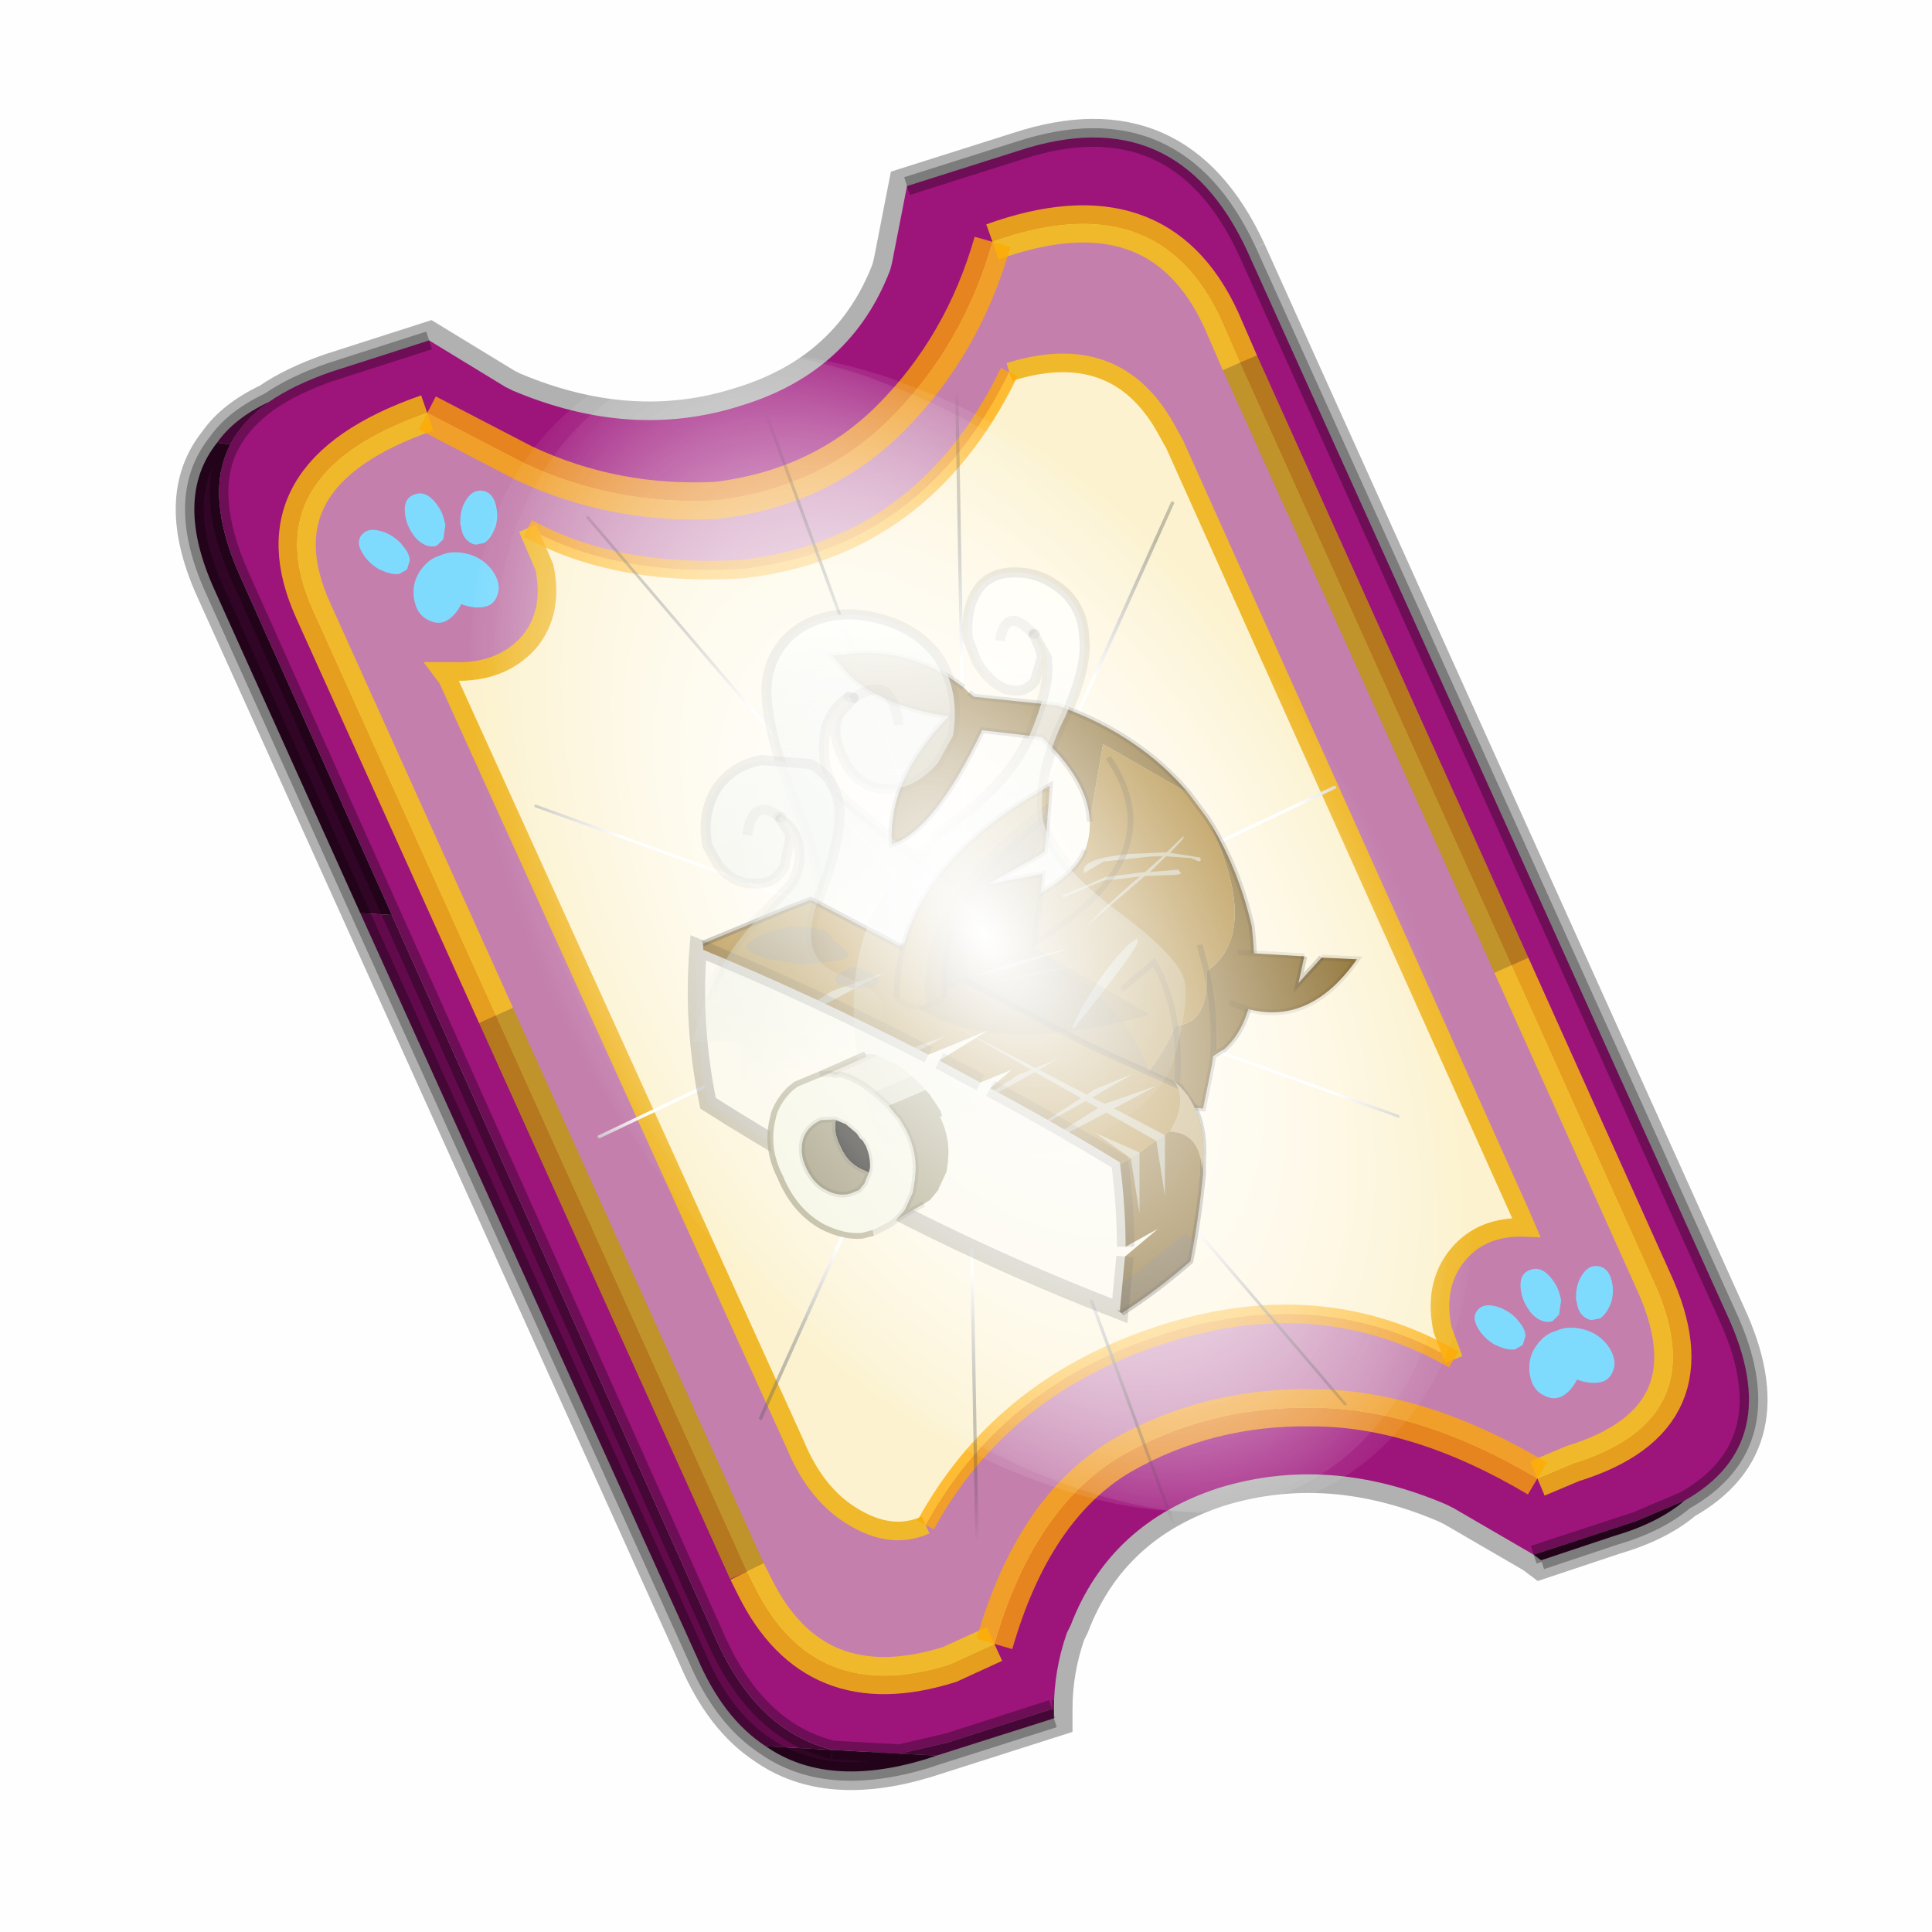 <?xml version='1.0' encoding='UTF-8'?>
<svg xmlns:xlink="http://www.w3.org/1999/xlink" xmlns="http://www.w3.org/2000/svg" version="1.1" width="60px" height="60px" viewBox="0.0 0.0 60.0 60.0"><defs><g id="c1"><path fill="#000000" fill-opacity="0.004" d="M0.0 0.0 L60.0 0.0 60.0 60.0 0.0 60.0 0.0 0.0"/></g><g id="c2"><path fill="none" stroke="#000000" stroke-width="1.0" stroke-opacity="0.302" d="M28.45 3.1 L41.35 31.7 Q42.95 35.15 40.2 36.7 39.5 37.3 38.3 37.65 L36.35 38.3 36.15 38.15 34.0 36.9 33.8 36.8 Q30.65 35.45 27.7 36.35 24.75 37.3 23.7 40.05 L23.6 40.25 Q23.25 41.25 23.25 42.3 L23.25 42.35 23.25 42.55 19.8 43.65 Q17.15 44.45 15.5 43.3 14.35 42.55 13.65 40.9 L0.7 12.25 Q-0.45 9.75 0.75 8.25 1.2 7.6 2.15 7.15 2.8 6.7 3.8 6.35 L6.45 5.5 8.5 6.75 8.7 6.85 Q11.9 8.2 14.85 7.25 17.8 6.35 18.85 3.6 L18.9 3.4 19.3 1.35 22.3 0.4 Q26.55 -1.0 28.45 3.1"/><path fill="#9d147b" stroke="none" d="M35.55 22.3 L28.25 6.1 27.75 4.95 Q26.05 1.25 21.6 2.85 20.8 5.65 18.85 7.6 17.0 9.45 14.2 9.8 11.45 9.95 9.0 8.8 L6.4 7.45 Q1.65 9.1 3.35 12.8 L8.25 23.65 15.0 38.6 15.2 39.0 Q16.8 42.25 20.45 41.1 L21.65 40.55 Q22.7 36.9 25.05 35.5 27.4 34.15 30.2 34.2 33.05 34.2 36.25 36.1 L37.2 35.7 Q41.1 34.5 39.35 30.75 L35.55 22.3 M19.3 1.35 L22.3 0.4 Q26.55 -1.0 28.45 3.1 L41.35 31.7 Q42.95 35.15 40.2 36.7 L38.9 37.25 36.15 38.15 34.0 36.9 33.8 36.8 Q30.65 35.45 27.7 36.35 24.75 37.3 23.7 40.05 L23.6 40.25 Q23.25 41.25 23.25 42.3 L23.2 42.3 20.4 43.2 19.1 43.5 17.3 43.4 Q15.3 42.9 14.2 40.5 L5.45 20.95 1.35 11.8 Q0.4 9.65 1.1 8.3 1.45 7.65 2.15 7.15 2.8 6.7 3.8 6.35 L6.45 5.5 8.5 6.75 8.7 6.85 Q11.9 8.2 14.85 7.25 17.8 6.35 18.85 3.6 L18.9 3.4 19.3 1.35"/><path fill="#c47fad" stroke="none" d="M28.25 6.1 L35.55 22.3 39.35 30.75 Q41.1 34.5 37.2 35.7 L36.25 36.1 Q33.05 34.2 30.2 34.2 27.4 34.15 25.05 35.5 22.7 36.9 21.65 40.55 L20.45 41.1 Q16.8 42.25 15.2 39.0 L15.0 38.6 8.25 23.65 3.35 12.8 Q1.65 9.1 6.4 7.45 L9.0 8.8 Q11.45 9.95 14.2 9.8 17.0 9.45 18.85 7.6 20.8 5.65 21.6 2.85 26.05 1.25 27.75 4.95 L28.25 6.1 M34.0 32.9 L33.7 32.1 Q33.45 30.9 34.1 30.1 34.75 29.3 35.95 29.35 L35.8 29.0 26.5 8.3 26.25 7.85 Q24.9 5.45 22.05 6.35 19.75 11.1 14.85 11.65 11.45 11.85 9.1 10.55 L9.55 11.6 Q9.8 12.8 9.15 13.6 8.4 14.45 7.1 14.4 L6.8 14.4 6.95 14.6 16.3 35.2 Q16.8 36.4 17.65 37.0 18.8 37.8 19.8 37.35 21.8 33.7 25.95 32.3 30.35 30.8 34.0 32.9"/><path fill="#fcf2cf" stroke="none" d="M22.05 6.35 Q24.9 5.45 26.25 7.85 L26.5 8.3 35.8 29.0 35.95 29.35 Q34.75 29.3 34.1 30.1 33.45 30.9 33.7 32.1 L34.0 32.9 Q30.35 30.8 25.95 32.3 21.8 33.7 19.8 37.35 18.8 37.8 17.65 37.0 16.8 36.4 16.3 35.2 L6.95 14.6 6.8 14.4 7.1 14.4 Q8.4 14.45 9.15 13.6 9.8 12.8 9.55 11.6 L9.1 10.55 Q11.45 11.85 14.85 11.65 19.75 11.1 22.05 6.35"/><path fill="#300525" stroke="none" d="M40.2 36.7 Q39.5 37.3 38.3 37.65 L36.35 38.3 36.15 38.15 38.9 37.25 40.2 36.7 M23.25 42.3 L23.25 42.35 23.2 42.3 23.25 42.3 M20.1 43.55 L19.8 43.65 Q17.15 44.45 15.5 43.3 L17.3 43.4 19.1 43.5 20.1 43.55 M4.6 20.9 L0.7 12.25 Q-0.45 9.75 0.75 8.25 L1.1 8.3 Q0.4 9.65 1.35 11.8 L5.45 20.95 4.6 20.9"/><path fill="#630a4c" stroke="none" d="M23.25 42.35 L23.25 42.55 20.1 43.55 19.1 43.5 20.4 43.2 23.2 42.3 23.25 42.35 M15.5 43.3 Q14.35 42.55 13.65 40.9 L4.6 20.9 5.45 20.95 14.2 40.5 Q15.3 42.9 17.3 43.4 L15.5 43.3 M0.75 8.25 Q1.2 7.6 2.15 7.15 1.45 7.65 1.1 8.3 L0.75 8.25"/><path fill="none" stroke="#bf9900" stroke-width="1.0" stroke-opacity="0.749" d="M28.25 6.1 L35.55 22.3 M15.0 38.6 L8.25 23.65"/><path fill="none" stroke="#000000" stroke-width="0.5" stroke-opacity="0.302" d="M19.3 1.35 L22.3 0.4 Q26.55 -1.0 28.45 3.1 L41.35 31.7 Q42.95 35.15 40.2 36.7 39.5 37.3 38.3 37.65 L36.35 38.3 M23.25 42.55 L20.1 43.55 19.8 43.65 Q17.15 44.45 15.5 43.3 14.35 42.55 13.65 40.9 L4.6 20.9 0.7 12.25 Q-0.45 9.75 0.75 8.25 1.2 7.6 2.15 7.15 2.8 6.7 3.8 6.35 L6.45 5.5 M1.1 8.3 Q1.45 7.65 2.15 7.15 M5.45 20.95 L1.35 11.8 Q0.4 9.65 1.1 8.3 M17.3 43.4 Q15.3 42.9 14.2 40.5 L5.45 20.95 M19.1 43.5 L17.3 43.4 M23.2 42.3 L20.4 43.2 19.1 43.5 M23.25 42.3 L23.2 42.3 M40.2 36.7 L38.9 37.25 36.15 38.15"/><path fill="none" stroke="#ffcc00" stroke-width="1.0" stroke-opacity="0.749" d="M35.55 22.3 L39.35 30.75 Q41.1 34.5 37.2 35.7 L36.25 36.1 M21.65 40.55 L20.45 41.1 Q16.8 42.25 15.2 39.0 L15.0 38.6 M8.25 23.65 L3.35 12.8 Q1.65 9.1 6.4 7.45 M21.6 2.85 Q26.05 1.25 27.75 4.95 L28.25 6.1"/><path fill="none" stroke="#f0b92b" stroke-width="0.5" d="M22.05 6.35 Q24.9 5.45 26.25 7.85 L26.5 8.3 35.8 29.0 35.95 29.35 Q34.75 29.3 34.1 30.1 33.45 30.9 33.7 32.1 L34.0 32.9 M19.8 37.35 Q18.8 37.8 17.65 37.0 16.8 36.4 16.3 35.2 L6.95 14.6 6.8 14.4 7.1 14.4 Q8.4 14.45 9.15 13.6 9.8 12.8 9.55 11.6 L9.1 10.55"/><path fill="none" stroke="#ffaa00" stroke-width="1.0" stroke-opacity="0.749" d="M36.25 36.1 Q33.05 34.2 30.2 34.2 27.4 34.15 25.05 35.5 22.7 36.9 21.65 40.55 M6.4 7.45 L9.0 8.8 Q11.45 9.95 14.2 9.8 17.0 9.45 18.85 7.6 20.8 5.65 21.6 2.85"/><path fill="none" stroke="#ffaa00" stroke-width="0.5" stroke-opacity="0.749" d="M34.0 32.9 Q30.35 30.8 25.95 32.3 21.8 33.7 19.8 37.35 M9.1 10.55 Q11.45 11.85 14.85 11.65 19.75 11.1 22.05 6.35"/></g><g id="c3"><path fill="#7fdbfe" stroke="none" d="M10.75 4.9 Q10.75 4.6 10.9 4.35 11.25 3.45 11.95 2.75 13.3 1.5 14.35 2.1 15.4 2.7 14.95 4.45 14.7 5.4 14.1 6.15 L13.75 6.5 Q13.1 7.15 12.35 7.35 L11.4 7.2 Q10.95 6.9 10.75 6.4 10.5 5.75 10.75 4.9 M9.3 1.7 Q9.55 2.65 9.4 3.6 L9.3 4.15 8.5 5.5 7.6 5.9 7.5 5.9 Q7.0 5.85 6.6 5.5 6.05 5.0 5.8 4.15 L5.7 3.6 Q5.55 2.65 5.8 1.7 6.25 0.0 7.5 0.0 L7.6 0.0 Q8.85 0.0 9.3 1.7 M0.15 4.45 Q-0.3 2.7 0.75 2.1 1.8 1.5 3.15 2.75 3.85 3.45 4.2 4.35 L4.35 4.9 Q4.6 5.75 4.35 6.4 L3.7 7.2 2.75 7.35 Q2.0 7.15 1.35 6.5 L1.0 6.15 Q0.4 5.4 0.15 4.45 M7.55 7.0 Q8.75 6.9 9.9 7.6 11.45 8.5 11.95 10.25 12.35 12.0 11.5 12.95 10.7 13.9 9.65 13.7 8.55 13.5 7.55 12.6 6.55 13.5 5.5 13.7 4.45 13.9 3.65 12.95 2.75 12.0 3.2 10.25 3.7 8.5 5.25 7.6 6.4 6.9 7.55 7.0"/></g><g id="c4"><g><use transform="matrix(1.0,0.0,0.0,1.0,0.0,0.0)" xlink:href="#c3"/></g></g><radialGradient gradientUnits="userSpaceOnUse" r="819.2" cx="0" cy="0" spreadMethod="pad" gradientTransform="matrix(0.091,0.0,0.0,0.091,0.6,3.4)" id="gradient1"><stop offset="0.0" stop-color="#ffffff"/><stop offset="1.0" stop-color="#ffffff" stop-opacity="0.0"/></radialGradient><g id="c5"><path stroke="none" fill="url(#gradient1)" d="M36.65 -54.65 Q60.05 -42.0 69.75 -17.95 80.55 8.9 68.0 34.1 55.45 59.35 26.8 68.2 -1.8 77.05 -29.7 64.3 -57.6 51.6 -68.45 24.75 -79.3 -2.05 -66.75 -27.25 L-66.7 -27.3 Q-54.1 -52.5 -25.5 -61.4 3.1 -70.2 31.0 -57.5 L36.65 -54.65"/></g><g id="c6"><g><use transform="matrix(1.0,0.0,0.0,1.0,0.0,0.0)" xlink:href="#c5"/></g></g><radialGradient gradientUnits="userSpaceOnUse" r="819.2" cx="0" cy="0" spreadMethod="pad" gradientTransform="matrix(0.209,0.0,0.0,0.177,67.15,107.2)" id="gradient2"><stop offset="0.357" stop-color="#ffffff"/><stop offset="0.671" stop-opacity="0.0"/></radialGradient><g id="c7"><path fill="none" stroke-linejoin="round" stroke-linecap="round" stroke="url(#gradient2)" stroke-width="0.5" d="M136.55 165.8 L68.6 106.0 68.4 106.0 118.25 201.5 M68.3 105.8 L68.35 105.8 68.3 105.8 68.3 105.85 68.4 106.0 68.3 106.0 86.55 211.5 M68.3 105.8 L68.3 105.85 68.3 106.0 68.15 105.95 18.25 151.55 M68.3 105.85 L68.25 105.85 68.3 106.0 50.0 193.2 M68.25 105.85 L68.15 105.95 0.05 97.7 M68.3 105.85 L68.25 105.8 68.25 105.85 M68.25 105.8 L68.2 105.7 0.0 45.7 M68.3 105.8 L68.25 105.75 68.25 105.8 M68.25 105.75 L68.2 105.7 18.25 10.05 M68.6 106.0 L68.35 105.8 118.25 60.15 M86.6 18.35 L68.3 105.8 M136.6 114.25 L68.6 106.0 M68.25 105.75 L49.95 0.05"/></g><g id="c8"><g><use transform="matrix(1.0,0.0,0.0,1.0,0.0,0.0)" xlink:href="#c7"/></g></g><g id="c9"><g><use transform="matrix(1.0,0.0,0.0,1.0,0.0,0.0)" xlink:href="#c2"/></g><g><use transform="matrix(0.239,-0.087,0.1,0.234,34.25,31.15)" xlink:href="#c4"/></g><g><use transform="matrix(0.239,-0.087,0.1,0.234,4.25,10.3)" xlink:href="#c4"/></g><g><use transform="matrix(0.141,-0.038,0.111,0.226,20.25,20.65)" filter="url(#filter7)" xlink:href="#c6"/></g><g><use transform="matrix(-0.155,0.051,0.084,0.147,22.6,3.15)" filter="url(#filter8)" xlink:href="#c8"/></g></g><filter id="filter7"><feColorMatrix in="SourceGraphic" type="matrix" values="0.0 0.0 0.0 0.0 0.797 0.0 0.0 0.0 0.0 0.598 0.0 0.0 0.0 0.0 0.199 0.0 0.0 0.0 1.0 0.0" result="cxform"/><feComposite operator="in" in2="SourceGraphic" result="color-xform"/></filter><filter id="filter8"><feColorMatrix in="SourceGraphic" type="matrix" values="0.0 0.0 0.0 0.0 0.996 0.0 0.0 0.0 0.0 0.996 0.0 0.0 0.0 0.0 0.996 0.0 0.0 0.0 1.0 0.0" result="cxform"/><feComposite operator="in" in2="SourceGraphic" result="color-xform"/></filter><g id="c10"><path fill="#a77c23" stroke="none" d="M22.15 17.05 Q22.6 15.85 22.55 14.6 L23.7 7.9 31.1 12.15 32.7 14.3 Q37.5 24.15 32.65 27.55 32.9 32.05 29.95 32.25 29.5 29.2 28.1 26.75 L25.35 29.1 28.1 26.75 Q29.5 29.2 29.95 32.25 27.25 38.85 18.85 42.55 L0.0 29.5 Q1.95 28.1 6.25 25.4 20.55 21.4 22.15 17.05 M32.05 25.25 L32.65 27.55 32.05 25.25"/><path fill="#81601b" stroke="none" d="M22.55 14.6 Q22.45 11.1 18.4 7.3 L13.25 6.7 Q9.1 15.4 5.45 16.55 5.05 11.0 10.35 5.5 4.6 4.65 1.75 1.9 L0.3 0.25 1.05 0.15 1.55 0.1 Q7.0 -0.55 11.65 3.0 L12.1 3.45 12.55 3.8 19.75 4.55 20.15 4.7 Q26.95 7.2 31.1 12.15 L23.7 7.9 22.55 14.6 M32.7 14.3 Q35.3 18.3 36.55 23.6 37.5 31.35 34.15 34.3 33.8 34.45 33.2 34.9 L33.2 35.05 33.1 35.7 32.35 39.4 29.9 39.25 29.6 40.9 29.15 43.05 25.45 42.4 25.25 42.6 22.0 44.7 18.85 42.55 Q27.25 38.85 29.95 32.25 32.9 32.05 32.65 27.55 33.45 31.25 33.2 34.9 33.45 31.25 32.65 27.55 37.5 24.15 32.7 14.3 M29.9 39.25 L29.95 38.7 Q30.4 35.2 29.95 32.25 30.4 35.2 29.95 38.7 L29.9 39.25"/><path fill="none" stroke="#000000" stroke-width="0.5" stroke-opacity="0.2" d="M1.55 0.1 Q7.0 -0.55 11.65 3.0"/><path fill="none" stroke="#000000" stroke-width="0.5" stroke-opacity="0.2" d="M22.55 14.6 Q22.45 11.1 18.4 7.3 L13.25 6.7 Q9.1 15.4 5.45 16.55 5.05 11.0 10.35 5.5 4.6 4.65 1.75 1.9 L0.3 0.25 1.05 0.15 M12.1 3.45 L12.55 3.8 19.75 4.55 20.15 4.7 Q26.95 7.2 31.1 12.15 L32.7 14.3 Q35.3 18.3 36.55 23.6 37.5 31.35 34.15 34.3 33.8 34.45 33.2 34.9 L33.2 35.05 33.1 35.7 32.35 39.4 29.9 39.25 29.6 40.9 29.15 43.05 25.45 42.4 25.25 42.6 22.0 44.7 18.85 42.55 0.0 29.5 Q1.95 28.1 6.25 25.4 20.55 21.4 22.15 17.05 M33.2 34.9 Q33.45 31.25 32.65 27.55 L32.05 25.25 M29.95 32.25 Q30.4 35.2 29.95 38.7 L29.9 39.25 M25.35 29.1 L28.1 26.75 Q29.5 29.2 29.95 32.25"/><path fill="#5c564b" fill-opacity="0.302" d="M6.05 25.55 L12.7 23.3 Q13.25 23.05 17.3 25.35 21.3 27.6 24.0 30.35 28.65 35.0 28.65 42.7 L28.65 42.95 25.45 42.4 25.25 42.6 22.0 44.7 0.0 29.5 6.05 25.55"/><path fill="#d5e3e0" fill-opacity="0.6" d="M29.2 17.25 L30.6 15.9 30.65 15.85 30.65 16.05 29.5 17.3 32.1 17.7 32.15 17.95 32.0 18.05 31.3 17.75 29.15 17.6 27.75 18.95 30.2 18.75 30.45 19.05 30.3 19.15 30.0 19.2 27.3 19.3 22.2 23.7 Q23.25 22.5 26.4 19.75 L26.9 19.35 23.7 19.7 20.25 21.15 20.15 21.0 23.9 19.4 27.35 18.95 28.85 17.6 27.95 17.6 23.75 18.05 22.05 19.05 22.05 18.75 Q22.05 17.8 25.9 17.4 L29.2 17.25 M17.45 27.75 L21.9 26.9 13.35 28.7 17.45 27.75 M11.6 28.2 Q17.1 26.35 20.4 25.65 L20.4 25.7 15.7 27.25 11.6 28.2 M21.2 32.45 L21.05 32.4 Q22.0 30.15 23.9 27.55 25.8 25.05 26.6 24.75 L26.65 24.7 26.7 24.95 Q26.7 25.6 21.2 32.45"/></g><g id="c11"><g><use transform="matrix(1.0,0.0,0.0,1.0,0.0,0.0)" xlink:href="#c10"/></g></g><g id="c12"><path fill="#81601b" stroke="none" d="M41.1 26.25 L40.6 28.55 42.6 26.35 45.65 26.5 Q41.05 33.05 34.65 30.25 L35.35 25.9 41.1 26.25"/><path fill="none" stroke="#000000" stroke-width="0.5" stroke-opacity="0.102" d="M41.1 26.25 L35.35 25.9 M34.65 30.25 Q41.05 33.05 45.65 26.5 L42.6 26.35"/><path fill="none" stroke="#000000" stroke-width="0.5" stroke-opacity="0.2" d="M42.6 26.35 L40.6 28.55 41.1 26.25"/></g><g id="c13"><g><use transform="matrix(1.0,0.0,0.0,1.0,0.0,0.0)" xlink:href="#c11"/></g><g><use transform="matrix(1.0,0.0,0.0,1.0,0.0,0.0)" xlink:href="#c12"/></g></g><g id="c14"><path fill="#c6d2d1" stroke="none" d="M33.8 23.65 L41.6 26.6 41.4 29.45 33.8 23.65"/><path fill="#a77c23" stroke="none" d="M56.05 18.3 L53.8 20.05 Q51.45 21.75 48.75 23.3 45.45 25.1 41.6 26.6 L33.8 23.65 13.75 8.25 13.4 3.8 20.9 0.7 22.75 0.0 46.8 12.6 54.7 16.2 55.85 17.85 56.05 18.3"/><path fill="#81601b" stroke="none" d="M41.6 26.6 Q45.45 25.1 48.75 23.3 51.45 21.75 53.8 20.05 L56.05 18.3 Q56.8 20.05 56.65 22.5 L56.65 23.65 Q56.3 27.45 55.55 31.25 52.65 33.8 49.6 35.75 L41.4 29.45 41.6 26.6"/><path fill="none" stroke="#000000" stroke-width="0.5" stroke-opacity="0.302" d="M56.05 18.3 L55.85 17.85 54.7 16.2 46.8 12.6 22.75 0.0 20.9 0.7 13.4 3.8 M49.6 35.75 Q52.65 33.8 55.55 31.25 56.3 27.45 56.65 23.65 L56.65 22.5 Q56.8 20.05 56.05 18.3"/><path fill="#c0dbba" stroke="none" d="M43.2 27.2 L43.55 25.05 46.75 24.35 Q44.55 25.7 43.2 27.2"/><path fill="#61594d" fill-opacity="0.502" d="M55.75 29.55 L55.85 29.7 55.55 31.25 Q52.65 33.8 49.6 35.75 L48.0 34.5 55.05 28.9 Q55.3 28.9 55.75 29.55"/><path fill="#c9dec2" stroke="none" d="M43.2 27.2 Q42.15 28.4 41.65 29.65 L41.35 29.4 Q39.45 25.95 36.4 23.7 38.65 24.8 41.0 25.05 L41.0 25.7 41.1 25.05 43.2 25.05 43.2 27.2"/><path fill="#ba9f62" stroke="none" d="M55.85 17.85 L56.05 18.3 Q56.8 20.05 56.65 22.5 L56.65 22.55 56.55 23.3 Q56.35 20.15 53.75 20.05 55.2 17.7 54.35 16.0 L54.05 15.6 54.7 16.2 55.35 16.95 55.85 17.85"/><path fill="#d5e3e0" fill-opacity="0.6" d="M47.25 16.4 L50.6 15.05 47.05 17.1 48.15 17.65 52.7 16.05 48.95 18.05 53.35 20.35 53.35 25.6 52.6 20.85 48.3 18.4 43.75 20.8 47.3 23.1 43.5 20.95 39.45 23.1 43.2 20.8 41.8 20.0 40.75 20.6 41.75 20.0 37.45 17.55 40.8 18.9 42.1 19.75 46.1 17.15 42.1 14.9 34.15 19.35 40.65 15.15 41.8 14.7 35.9 11.3 42.15 14.55 44.0 13.8 42.45 14.7 46.6 16.85 47.25 16.4 M50.4 22.35 L47.3 20.15 51.15 21.85 51.15 27.1 50.4 22.35 M47.6 18.0 L46.5 17.4 42.2 19.8 43.45 20.6 47.6 18.0 M21.45 12.05 L25.05 14.35 21.2 12.2 19.85 12.9 19.3 12.5 20.45 11.75 19.7 11.35 18.55 11.95 18.35 11.8 19.4 11.15 15.2 8.8 18.55 10.15 19.75 10.95 24.55 7.9 29.1 6.3 20.05 11.15 20.8 11.6 25.05 10.1 21.45 12.05 M21.3 13.85 L25.15 16.35 29.85 13.4 34.4 11.8 25.5 16.55 31.3 20.3 25.05 16.8 24.95 16.85 24.7 16.65 24.75 16.6 24.3 16.35 20.8 13.65 21.3 13.85 M13.8 8.3 L13.75 8.25 13.75 8.1 15.55 7.2 13.8 8.3 M31.55 21.9 L31.05 21.55 33.8 20.3 31.55 21.9"/><path fill="#70685a" fill-opacity="0.502" d="M42.45 19.1 Q41.65 18.55 39.95 18.35 L39.95 18.2 40.35 18.2 Q41.35 18.2 42.25 18.7 43.1 19.15 43.1 19.6 43.1 20.3 40.95 20.5 L41.1 21.1 40.9 21.7 39.35 22.0 Q37.5 22.0 36.45 21.15 35.7 20.55 35.7 20.05 35.7 19.6 36.65 19.2 L39.55 18.7 42.3 19.05 42.45 19.1 M21.9 5.6 L18.7 5.05 Q17.2 4.5 17.2 4.1 17.2 3.55 18.95 2.85 20.75 2.15 22.25 2.35 L22.8 2.4 24.05 2.7 24.55 3.3 24.6 3.45 Q26.0 4.55 26.0 4.7 26.0 5.05 24.9 5.3 L21.9 5.6 M24.85 6.95 Q24.85 6.6 25.45 6.2 26.1 5.75 26.75 5.85 L27.9 6.25 Q28.6 6.65 28.6 7.0 28.6 7.7 26.7 7.7 L25.2 7.4 24.85 6.95"/></g><g id="c15"><g><use transform="matrix(1.0,0.0,0.0,1.0,0.0,0.0)" xlink:href="#c14"/></g></g><g id="c16"><path fill="none" stroke="#000000" stroke-width="0.5" stroke-opacity="0.2" d="M37.8 24.25 Q54.85 15.95 48.1 6.1"/></g><g id="c17"><path fill="#896821" stroke="none" d="M13.15 1.4 L13.05 2.65 Q4.55 8.95 4.1 16.05 L4.1 17.55 4.15 18.35 2.75 19.0 2.55 19.05 Q2.35 17.65 2.5 16.45 3.05 8.5 13.15 1.4 M12.95 4.15 L12.8 5.7 11.75 6.35 12.95 4.15 M10.85 7.95 L12.65 7.6 11.9 13.9 11.85 13.95 6.15 16.6 Q5.65 10.45 10.85 7.95"/><path fill="#775e29" stroke="none" d="M13.05 2.65 L12.95 4.15 11.75 6.35 7.9 8.5 10.85 7.95 Q5.65 10.45 6.15 16.6 L4.1 17.55 4.1 16.05 Q4.55 8.95 13.05 2.65"/><path fill="#a77c23" stroke="none" d="M0.0 18.3 Q0.05 7.25 13.25 0.0 L13.15 1.4 Q3.05 8.5 2.5 16.45 2.35 17.65 2.55 19.05 L1.8 19.15 Q0.95 19.1 0.3 18.55 L0.0 18.3"/><path fill="#181c1b" fill-opacity="0.2" d="M11.85 13.95 L21.9 19.8 Q8.3 23.45 1.8 19.15 L2.55 19.05 2.75 19.0 4.15 18.35 4.1 17.55 6.15 16.6 11.85 13.95"/><path fill="none" stroke="#000000" stroke-width="0.5" stroke-opacity="0.2" d="M0.0 18.3 Q0.05 7.25 13.25 0.0 L13.15 1.4 13.05 2.65 12.95 4.15 12.8 5.7 11.75 6.35 7.9 8.5 10.85 7.95 12.65 7.6 11.9 13.9 M4.15 18.35 L4.1 17.55 4.1 16.05 Q4.55 8.95 13.05 2.65"/><path fill="none" stroke="#000000" stroke-width="0.5" stroke-opacity="0.102" d="M11.9 13.9 L11.85 13.95 6.15 16.6 4.1 17.55 M1.8 19.15 Q0.95 19.1 0.3 18.55 L0.0 18.3 M4.15 18.35 L2.75 19.0 2.55 19.05 1.8 19.15"/></g><g id="c18"><g><use transform="matrix(1.0,0.0,0.0,1.0,0.0,0.0)" xlink:href="#c17"/></g></g><g id="c19"><path fill="#fbf8e9" stroke="none" d="M49.6 48.4 L52.4 46.85 49.55 49.25 49.1 53.95 Q30.5 46.8 13.5 36.0 12.1 29.25 12.65 22.55 22.6 26.65 32.55 31.8 L37.7 29.7 33.5 32.3 36.85 34.1 37.05 34.2 39.75 33.1 37.9 34.7 Q43.5 37.7 49.1 41.1 49.6 44.95 49.6 48.4"/><path fill="none" stroke="#000000" stroke-width="1.5" stroke-opacity="0.2" d="M49.55 49.25 L49.1 53.95 Q30.5 46.8 13.5 36.0 12.1 29.25 12.65 22.55 22.6 26.65 32.55 31.8 M33.5 32.3 L36.85 34.1 37.05 34.2 M37.9 34.7 Q43.5 37.7 49.1 41.1 49.6 44.95 49.6 48.4"/><path fill="#f5f5e3" stroke="none" d="M27.8 47.2 L26.85 47.45 Q25.2 47.6 23.35 46.65 20.95 45.3 19.75 42.4 18.4 39.75 19.15 37.1 L19.2 36.85 Q19.65 35.65 20.6 34.75 L21.1 34.35 23.15 33.5 23.65 33.45 24.05 33.45 24.5 33.55 24.75 33.5 24.9 33.5 Q25.8 33.7 26.7 34.25 L26.8 34.3 27.75 35.0 27.8 35.05 29.0 36.1 29.1 36.2 29.7 36.95 30.05 37.35 30.65 38.35 Q31.65 40.4 31.4 42.35 L31.4 42.5 31.2 43.7 30.6 45.05 30.5 45.25 29.8 46.05 29.3 46.45 27.85 47.2 27.8 47.2 M27.4 42.0 L27.5 41.6 27.5 41.55 Q27.55 40.65 27.15 39.7 L26.85 39.2 26.65 39.05 26.35 38.6 25.4 37.8 24.55 37.45 24.5 37.4 24.4 37.4 23.25 37.45 Q22.1 38.0 21.75 39.0 L21.7 39.15 Q21.4 40.35 22.0 41.6 22.6 42.95 23.7 43.5 24.8 44.1 25.8 43.8 L26.55 43.5 27.05 42.9 27.05 42.85 27.35 42.15 27.4 42.0"/><path fill="#ede9d4" stroke="none" d="M27.8 35.05 L27.75 35.0 26.8 34.3 26.7 34.25 Q25.8 33.7 24.9 33.5 L24.75 33.5 24.75 33.4 28.2 31.9 29.55 32.55 29.7 32.55 30.05 32.85 30.65 33.25 31.1 33.65 27.8 35.05"/><path fill="#a8a281" stroke="none" d="M29.8 46.05 L30.5 45.25 30.6 45.05 31.2 43.7 31.4 42.5 31.4 42.35 Q31.65 40.4 30.65 38.35 L30.05 37.35 29.7 36.95 29.1 36.2 32.3 34.85 32.6 35.15 32.9 35.6 33.6 36.65 33.75 37.1 33.55 37.15 Q34.45 39.05 34.25 40.85 L34.25 41.0 34.15 41.7 34.1 41.95 33.45 43.35 33.4 43.5 32.7 44.35 32.15 44.7 29.8 46.05"/><path fill="#dedac7" stroke="none" d="M29.1 36.2 L29.0 36.1 27.8 35.05 31.1 33.65 31.85 34.35 32.0 34.45 32.3 34.85 29.1 36.2 M24.75 33.5 L24.5 33.55 24.05 33.45 23.65 33.45 23.15 33.5 27.1 31.75 27.4 31.75 27.7 31.75 27.85 31.75 28.2 31.9 24.75 33.4 24.75 33.5"/><path fill="#22201a" stroke="none" d="M24.55 37.45 L25.4 37.8 26.35 38.6 26.65 39.05 26.85 39.2 27.15 39.7 Q27.55 40.65 27.5 41.55 L27.5 41.6 27.4 42.0 26.65 41.65 Q25.5 41.05 24.95 39.75 24.3 38.5 24.55 37.45"/><path fill="#9e9879" stroke="none" d="M27.4 42.0 L27.35 42.15 27.05 42.85 27.05 42.9 26.55 43.5 25.8 43.8 Q24.8 44.1 23.7 43.5 22.6 42.95 22.0 41.6 21.4 40.35 21.7 39.15 L21.75 39.0 Q22.1 38.0 23.25 37.45 L24.4 37.4 24.5 37.4 24.55 37.45 Q24.3 38.5 24.95 39.75 25.5 41.05 26.65 41.65 L27.4 42.0"/><path fill="none" stroke="#9e9879" stroke-width="0.5" stroke-opacity="0.69" d="M23.15 33.5 L21.1 34.35 20.6 34.75 Q19.65 35.65 19.2 36.85 L19.15 37.1 Q18.4 39.75 19.75 42.4 20.95 45.3 23.35 46.65 25.2 47.6 26.85 47.45 L27.8 47.2 M23.15 33.5 L27.1 31.75"/><path fill="none" stroke="#000000" stroke-width="0.5" stroke-opacity="0.102" d="M27.85 47.2 L29.3 46.45 29.8 46.05 30.5 45.25 30.6 45.05 31.2 43.7 31.4 42.5 31.4 42.35 Q31.65 40.4 30.65 38.35 L30.05 37.35 29.7 36.95 29.1 36.2 29.0 36.1 27.8 35.05 27.75 35.0 26.8 34.3 26.7 34.25 Q25.8 33.7 24.9 33.5 L24.75 33.5 24.5 33.55 24.05 33.45 23.65 33.45 23.15 33.5 M32.15 44.7 L29.8 46.05 M24.55 37.45 L25.4 37.8 26.35 38.6 26.65 39.05 26.85 39.2 27.15 39.7 Q27.55 40.65 27.5 41.55 L27.5 41.6 27.4 42.0 27.35 42.15 27.05 42.85 27.05 42.9 26.55 43.5 25.8 43.8 Q24.8 44.1 23.7 43.5 22.6 42.95 22.0 41.6 21.4 40.35 21.7 39.15 L21.75 39.0 Q22.1 38.0 23.25 37.45 L24.4 37.4 24.5 37.4 24.55 37.45 Q24.3 38.5 24.95 39.75 25.5 41.05 26.65 41.65 L27.4 42.0"/></g><g id="c20"><g><use transform="matrix(1.0,0.0,0.0,1.0,23.95,-2.95)" xlink:href="#c13"/></g><g><use transform="matrix(1.0,0.0,0.0,1.0,-0.35,18.4)" xlink:href="#c15"/></g><g><use transform="matrix(1.0,0.0,0.0,1.0,0.0,0.0)" xlink:href="#c16"/></g><g><use transform="matrix(1.0,0.0,0.0,1.0,29.8,8.55)" xlink:href="#c18"/></g><g><use transform="matrix(1.0,0.0,0.0,1.0,0.0,0.0)" xlink:href="#c19"/></g></g><linearGradient gradientUnits="userSpaceOnUse" x1="-819.2" x2="819.2" spreadMethod="pad" gradientTransform="matrix(-0.002,0.01,0.006,-6.103515625e-05,9.35,6.3)" id="gradient3"><stop offset="0.0" stop-color="#fffffa"/><stop offset="1.0" stop-color="#c8d8ce" stop-opacity="0.0"/></linearGradient><linearGradient gradientUnits="userSpaceOnUse" x1="-819.2" x2="819.2" spreadMethod="pad" gradientTransform="matrix(-0.001,0.008,0.009,-9.1552734375e-05,10.75,8.05)" id="gradient4"><stop offset="0.0" stop-opacity="0.102"/><stop offset="1.0" stop-opacity="0.0"/></linearGradient><linearGradient gradientUnits="userSpaceOnUse" x1="-819.2" x2="819.2" spreadMethod="pad" gradientTransform="matrix(-0.001,0.008,0.009,-9.1552734375e-05,10.75,8.05)" id="gradient5"><stop offset="0.0" stop-opacity="0.071"/><stop offset="1.0" stop-opacity="0.0"/></linearGradient><linearGradient gradientUnits="userSpaceOnUse" x1="-819.2" x2="819.2" spreadMethod="pad" gradientTransform="matrix(0.004,0.015,-0.004,-0,23.55,12.85)" id="gradient6"><stop offset="0.0" stop-color="#fffffa" stop-opacity="0.8"/><stop offset="1.0" stop-color="#c8d8ce" stop-opacity="0.0"/></linearGradient><linearGradient gradientUnits="userSpaceOnUse" x1="-819.2" x2="819.2" spreadMethod="pad" gradientTransform="matrix(0.001,0.006,-0.006,-0.002,20.35,3.1)" id="gradient7"><stop offset="0.0" stop-opacity="0.071"/><stop offset="1.0" stop-opacity="0.0"/></linearGradient><linearGradient gradientUnits="userSpaceOnUse" x1="-819.2" x2="819.2" spreadMethod="pad" gradientTransform="matrix(0.001,0.006,-0.006,-0.002,21.25,9.3)" id="gradient8"><stop offset="0.0" stop-opacity="0.102"/><stop offset="1.0" stop-opacity="0.0"/></linearGradient><linearGradient gradientUnits="userSpaceOnUse" x1="-819.2" x2="819.2" spreadMethod="pad" gradientTransform="matrix(0,0.013,0.006,-0.002,7.45,10.4)" id="gradient9"><stop offset="0.0" stop-color="#fffffa"/><stop offset="1.0" stop-color="#c8d8ce" stop-opacity="0.0"/></linearGradient><linearGradient gradientUnits="userSpaceOnUse" x1="-819.2" x2="819.2" spreadMethod="pad" gradientTransform="matrix(0.001,0.006,-0.007,-0,7.95,12.55)" id="gradient10"><stop offset="0.0" stop-opacity="0.102"/><stop offset="1.0" stop-opacity="0.0"/></linearGradient><linearGradient gradientUnits="userSpaceOnUse" x1="-819.2" x2="819.2" spreadMethod="pad" gradientTransform="matrix(0.001,0.006,-0.007,-0,7.95,12.55)" id="gradient11"><stop offset="0.0" stop-opacity="0.071"/><stop offset="1.0" stop-opacity="0.0"/></linearGradient><g id="c21"><path stroke="none" fill="url(#gradient3)" d="M11.0 2.2 Q10.05 2.9 9.85 3.9 9.55 5.6 10.35 6.85 10.75 7.4 14.7 10.45 18.6 13.5 18.0 15.5 17.35 17.4 16.95 17.55 16.55 17.7 14.35 19.6 12.05 21.5 10.1 21.25 8.1 21.0 5.7 21.8 3.35 22.55 4.3 19.5 5.2 16.5 6.85 15.65 8.55 14.85 9.25 13.2 10.05 11.55 8.3 7.4 6.65 3.2 6.95 1.25 7.3 -0.6 8.95 -1.45 10.5 -2.2 12.35 -1.75 14.3 -1.3 15.4 0.1 16.6 1.85 16.2 4.15 L15.45 5.5 Q14.35 6.75 13.05 6.8 11.6 6.85 10.85 5.5 10.25 4.35 10.35 3.6 L10.5 3.1 11.15 2.35 11.25 2.25 11.0 2.2 M13.5 3.6 Q13.15 0.85 11.15 2.35 13.15 0.85 13.5 3.6"/><path fill="none" stroke-linejoin="round" stroke-linecap="round" stroke="url(#gradient4)" stroke-width="0.5" d="M11.15 2.35 L10.5 3.1 10.35 3.6 Q10.25 4.35 10.85 5.5 11.6 6.85 13.05 6.8 14.35 6.75 15.45 5.5 L16.2 4.15 Q16.6 1.85 15.4 0.1 14.3 -1.3 12.35 -1.75 10.5 -2.2 8.95 -1.45 7.3 -0.6 6.95 1.25 6.65 3.2 8.3 7.4 10.05 11.55 9.25 13.2 8.55 14.85 6.85 15.65 5.2 16.5 4.3 19.5 3.35 22.55 5.7 21.8 8.1 21.0 10.1 21.25 12.05 21.5 14.35 19.6 16.55 17.7 16.95 17.55 17.35 17.4 18.0 15.5 18.6 13.5 14.7 10.45 10.75 7.4 10.35 6.85 9.55 5.6 9.85 3.9 10.05 2.9 11.0 2.2 M11.25 2.25 L11.15 2.35"/><path fill="none" stroke-linejoin="round" stroke-linecap="round" stroke="url(#gradient5)" stroke-width="0.5" d="M11.0 2.2 L11.25 2.25"/><path fill="none" stroke="#000000" stroke-width="0.5" stroke-opacity="0.071" d="M11.15 2.35 Q13.15 0.85 13.5 3.6"/><path stroke="none" fill="url(#gradient6)" d="M18.55 -0.6 Q18.85 -2.4 20.2 -0.95 18.85 -2.4 18.55 -0.6 M20.25 -0.9 L20.55 -0.2 20.65 0.2 20.3 1.4 Q19.75 2.1 18.8 1.8 18.0 1.45 17.4 0.45 L16.95 -0.7 Q16.8 -2.4 17.6 -3.35 18.3 -4.1 19.55 -4.0 20.7 -3.95 21.75 -3.05 22.7 -2.15 22.75 -0.8 22.95 0.65 21.8 3.2 20.55 5.7 20.65 7.9 20.75 10.05 24.1 12.65 27.45 15.1 27.75 16.35 28.0 17.55 27.2 20.4 26.35 23.15 19.65 25.85 13.05 28.4 11.7 21.65 10.3 14.95 13.3 11.35 L13.35 11.3 Q15.65 8.7 14.65 10.15 L15.45 9.0 Q18.9 6.7 20.0 4.2 21.05 1.7 20.9 0.5 L20.9 0.25 Q20.8 -0.4 20.3 -0.95 L20.2 -0.95 20.25 -0.9 M14.65 10.15 L14.5 10.3 13.35 11.3 14.5 10.3 14.65 10.15"/><path fill="none" stroke-linejoin="round" stroke-linecap="round" stroke="url(#gradient7)" stroke-width="0.5" d="M20.2 -0.95 L20.3 -0.95"/><path fill="none" stroke-linejoin="round" stroke-linecap="round" stroke="url(#gradient8)" stroke-width="0.5" d="M20.25 -0.9 L20.55 -0.2 20.65 0.2 20.3 1.4 Q19.75 2.1 18.8 1.8 18.0 1.45 17.4 0.45 L16.95 -0.7 Q16.8 -2.4 17.6 -3.35 18.3 -4.1 19.55 -4.0 20.7 -3.95 21.75 -3.05 22.7 -2.15 22.75 -0.8 22.95 0.65 21.8 3.2 20.55 5.7 20.65 7.9 20.75 10.05 24.1 12.65 27.45 15.1 27.75 16.35 28.0 17.55 27.2 20.4 26.35 23.15 19.65 25.85 13.05 28.4 11.7 21.65 10.3 14.95 13.3 11.35 L13.35 11.3 Q15.65 8.7 14.65 10.15 L15.45 9.0 Q18.9 6.7 20.0 4.2 21.05 1.7 20.9 0.5 L20.9 0.25 20.25 -0.9 M13.35 11.3 L14.5 10.3 14.65 10.15"/><path fill="none" stroke="#000000" stroke-width="0.5" stroke-opacity="0.071" d="M20.2 -0.95 Q18.85 -2.4 18.55 -0.6"/><path stroke="none" fill="url(#gradient9)" d="M7.6 8.3 L8.0 8.9 8.1 9.2 7.8 10.65 Q7.3 11.6 6.25 11.5 5.3 11.55 4.5 10.6 L3.95 9.6 Q3.65 7.9 4.5 6.65 5.3 5.6 6.65 5.35 L9.1 5.55 Q10.25 6.15 10.5 7.5 10.75 8.95 9.6 12.05 8.35 15.05 10.35 15.95 12.35 16.75 12.65 17.4 12.9 17.95 12.0 19.95 11.15 22.0 10.15 22.85 9.2 23.65 8.05 24.0 7.1 24.3 5.6 24.0 L5.6 19.4 3.2 19.4 3.7 17.75 Q4.8 14.8 6.8 12.95 L8.1 11.6 Q8.7 10.7 8.5 9.5 L8.45 9.35 Q8.25 8.7 7.65 8.2 L7.6 8.2 7.5 8.2 7.6 8.3 M5.95 9.1 Q6.2 7.15 7.6 8.2 6.2 7.15 5.95 9.1"/><path fill="none" stroke-linejoin="round" stroke-linecap="round" stroke="url(#gradient10)" stroke-width="0.5" d="M7.6 8.3 L8.0 8.9 8.1 9.2 7.8 10.65 Q7.3 11.6 6.25 11.5 5.3 11.55 4.5 10.6 L3.95 9.6 Q3.65 7.9 4.5 6.65 5.3 5.6 6.65 5.35 L9.1 5.55 Q10.25 6.15 10.5 7.5 10.75 8.95 9.6 12.05 8.35 15.05 10.35 15.95 12.35 16.75 12.65 17.4 12.9 17.95 12.0 19.95 11.15 22.0 10.15 22.85 9.2 23.65 8.05 24.0 7.1 24.3 5.6 24.0 M3.2 19.4 L3.7 17.75 Q4.8 14.8 6.8 12.95 L8.1 11.6 Q8.7 10.7 8.5 9.5 L8.45 9.35 Q8.25 8.7 7.6 8.3"/><path fill="none" stroke-linejoin="round" stroke-linecap="round" stroke="url(#gradient11)" stroke-width="0.5" d="M7.5 8.2 L7.6 8.2 M7.65 8.2 L7.6 8.2"/><path fill="none" stroke="#000000" stroke-width="0.5" stroke-opacity="0.071" d="M7.6 8.2 Q6.2 7.15 5.95 9.1"/></g><g id="c22"><g><use transform="matrix(0.577,0.0,0.0,0.577,-3.8,1.7)" xlink:href="#c20"/></g><g><use transform="matrix(1.0,0.0,0.0,1.0,0.0,0.0)" xlink:href="#c21"/></g></g><g id="c23"><g><use transform="matrix(0.539,0.0,0.0,0.539,-1.75,-0.95)" xlink:href="#c22"/></g></g><g id="c24"><g><use transform="matrix(1.0,0.0,0.0,1.0,6.3,53.35)" xlink:href="#c9"/></g><g><use transform="matrix(1.0,0.0,0.0,1.0,19.85,68.2)" xlink:href="#c23"/></g><g><use transform="matrix(0.141,-0.038,0.111,0.226,27.2,74.05)" filter="url(#filter24)" xlink:href="#c6"/></g></g><filter id="filter24"><feColorMatrix in="SourceGraphic" type="matrix" values="1.0 0.0 0.0 0.0 0.0 0.0 1.0 0.0 0.0 0.0 0.0 0.0 1.0 0.0 0.0 0.0 0.0 0.0 0.23 0.0" result="cxform"/><feComposite operator="in" in2="SourceGraphic" result="color-xform"/></filter></defs><g><g><use transform="matrix(1.0,0.0,0.0,1.0,0.0,0.0)" xlink:href="#c1"/></g><g><use transform="matrix(1.155,0.0,0.0,1.155,-1.4,-57.4)" xlink:href="#c24"/></g></g></svg>